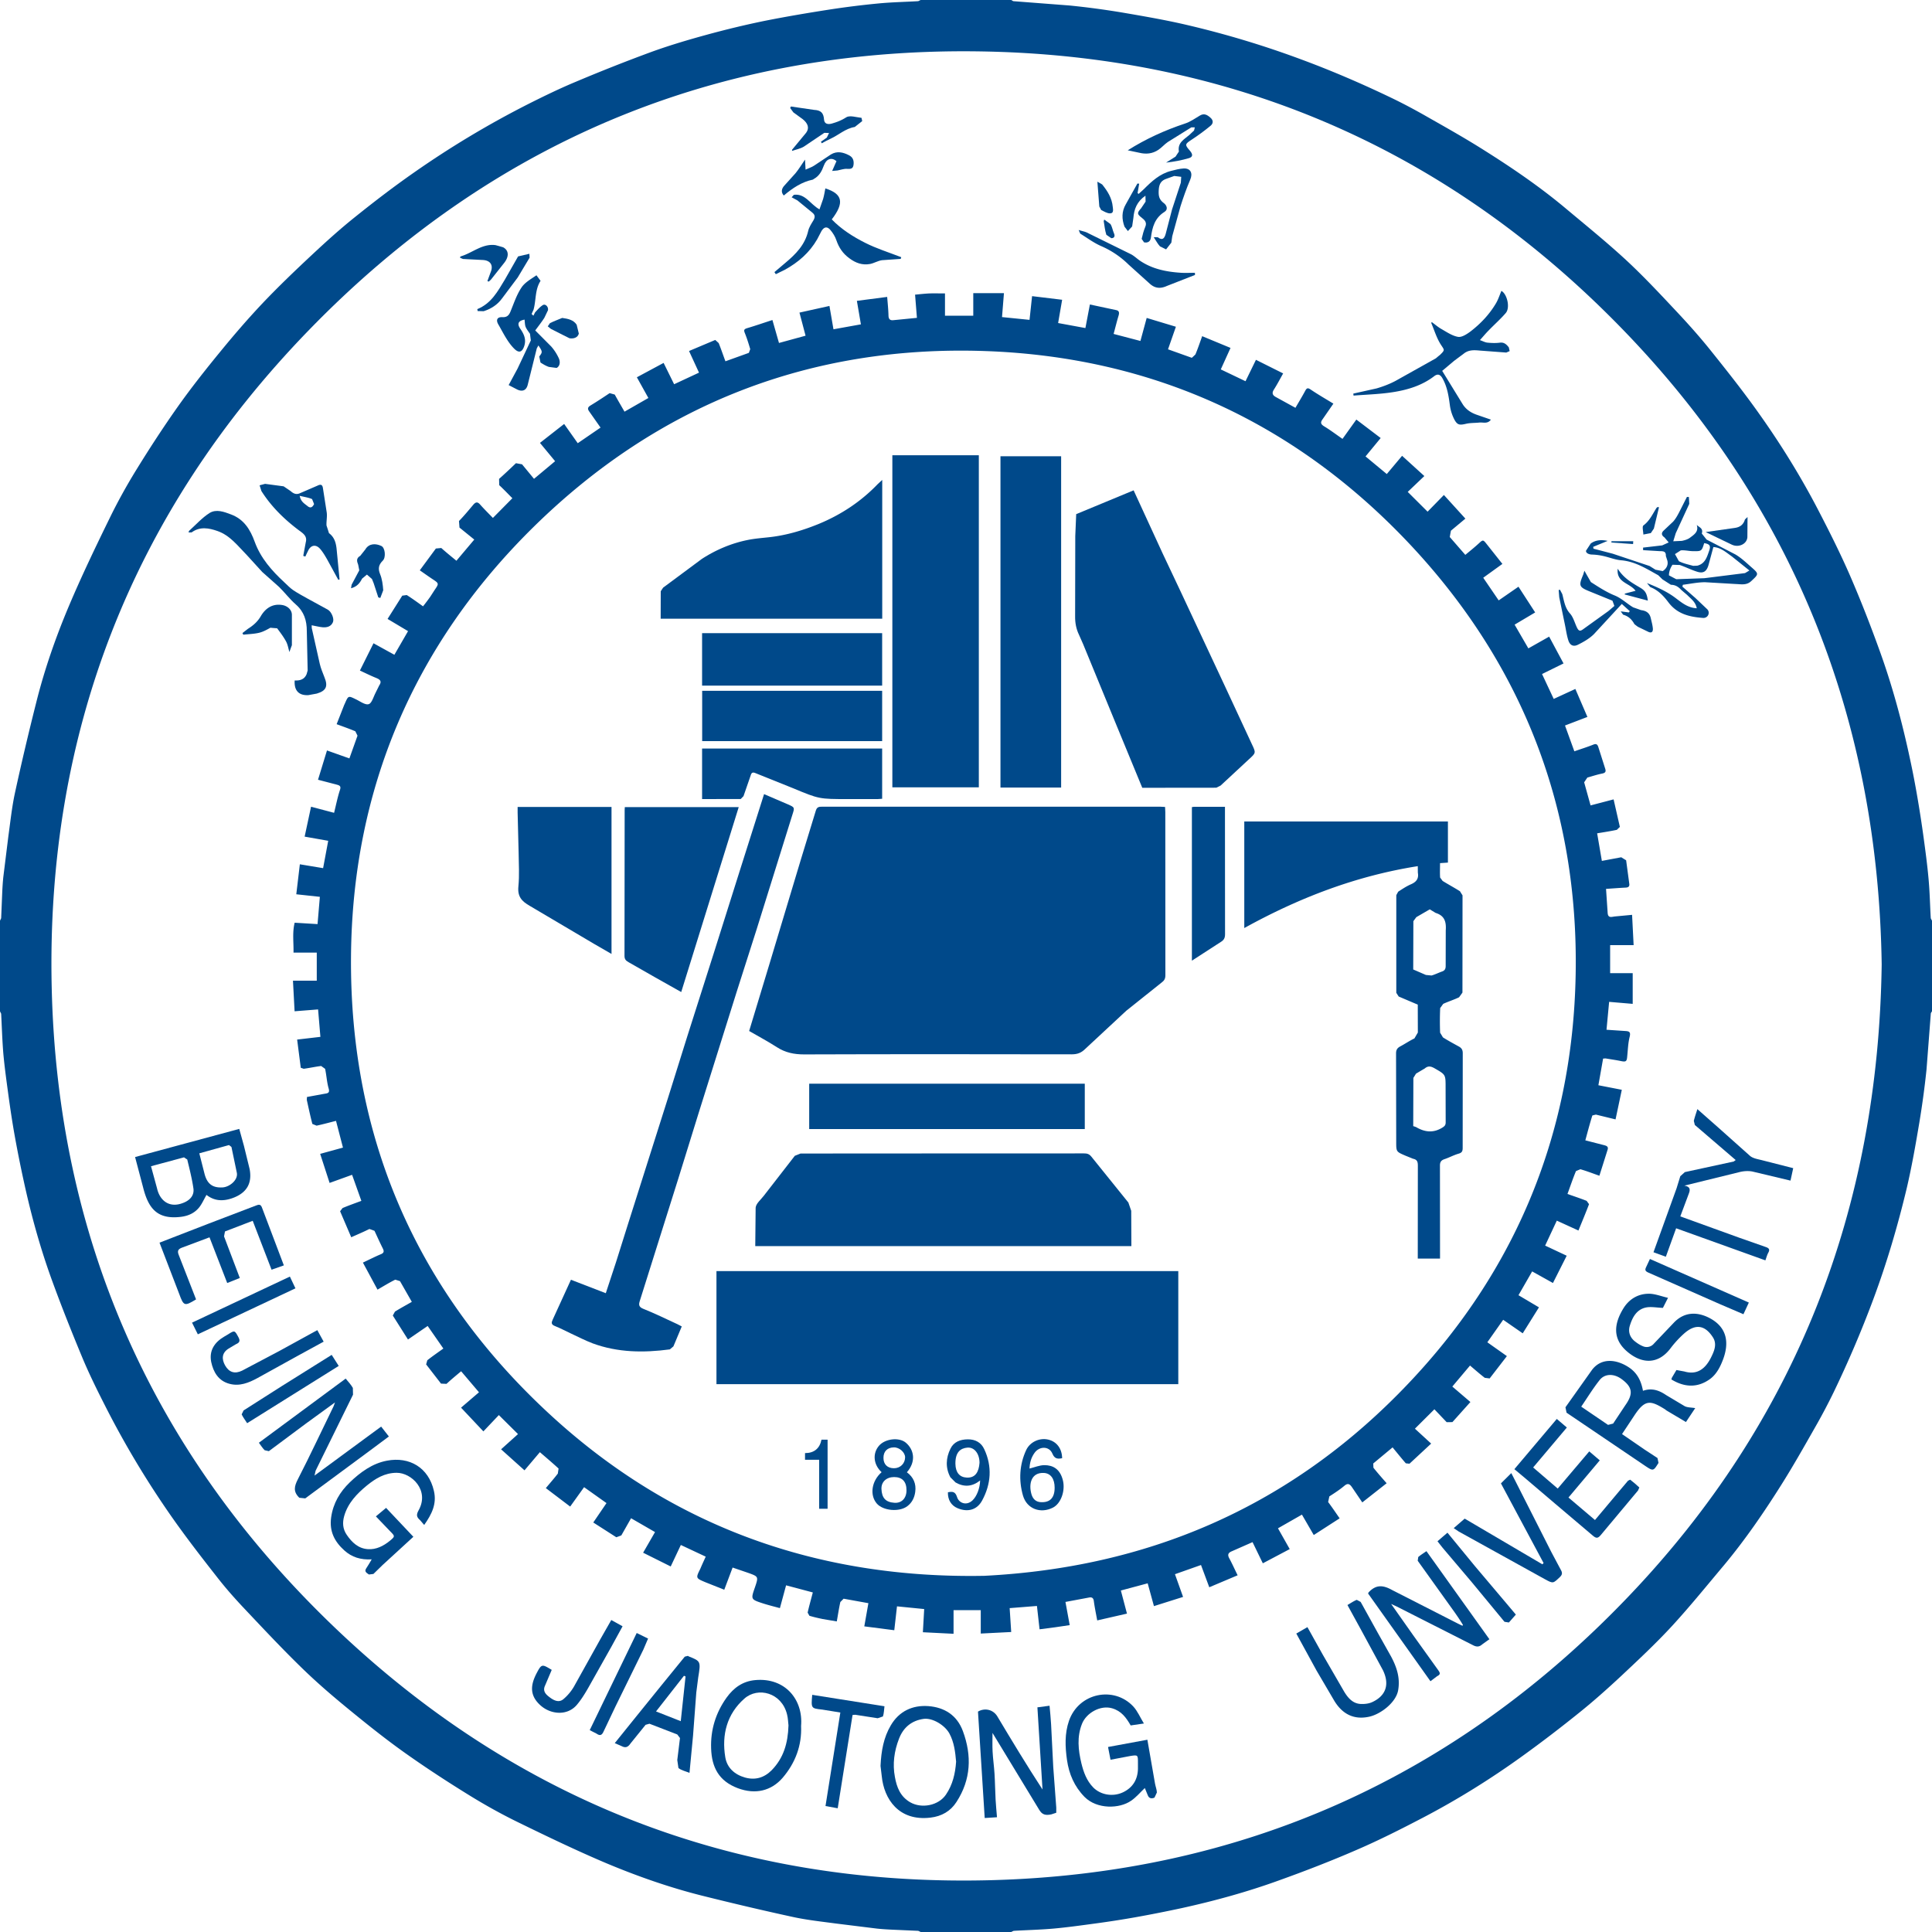 <svg xmlns="http://www.w3.org/2000/svg" xmlns:xlink="http://www.w3.org/1999/xlink" width="250" height="250"><style>.B{fill:#00498a}.C{fill-opacity:0}.D{stroke:#000}.E{stroke-opacity:0}</style><defs><path d="M145.93 19.45c2.34-1.48 4.81-2.6 7.4-3.46.69-.22 1.3-.66 1.94-1.04.54-.32.93-.1 1.34.26.44.37.39.77.03 1.07-.79.65-1.62 1.26-2.48 1.82-.81.53-.87.63-.23 1.35.45.51.45.85-.07 1.01-.95.28-1.94.47-2.97.58l1.22-.77.44-.66c-.2-1.15.68-1.57 1.34-2.14l.62-.58.1-.41h-.45l-3.05 1.9c-.44.3-.78.72-1.22 1.01-.76.51-1.6.59-2.49.37l-1.47-.31" id="i"/><path d="M210.29 42.95C188.31 20.13 161.2 7.84 129.53 6.72 94.48 5.49 64.3 17.6 39.89 42.8 17.06 66.36 5.95 94.92 6.69 127.74c.72 32.12 12.76 59.65 35.75 82.02 23.73 23.09 52.47 34.36 85.59 33.54 32.5-.8 60.22-13.21 82.65-36.67 21.74-22.73 32.37-50.19 32.81-81.83-.46-31.47-11.23-59.03-33.2-81.85zM250 119.14v11.72a2.07 2.07 0 0 0-.15.25l-.56 7.29a113.31 113.31 0 0 1-.93 6.87c-.48 2.86-.98 5.72-1.64 8.53-1.16 4.85-2.57 9.63-4.31 14.31a141.92 141.92 0 0 1-5.1 11.97 77.2 77.2 0 0 1-2.52 4.76c-1.4 2.46-2.8 4.94-4.31 7.33-2.25 3.57-4.64 7.05-7.34 10.3-2.23 2.65-4.41 5.35-6.75 7.9-2.1 2.28-4.37 4.4-6.63 6.52-1.75 1.63-3.54 3.23-5.41 4.73-2.38 1.92-4.81 3.78-7.29 5.57-4.11 2.97-8.41 5.65-12.9 8-2.85 1.49-5.72 2.94-8.67 4.21-3.27 1.42-6.61 2.71-9.98 3.92-4.11 1.49-8.33 2.65-12.6 3.59-2 .43-4.01.83-6.03 1.19a129.26 129.26 0 0 1-5.23.81c-1.78.24-3.56.49-5.34.65-1.71.15-3.43.19-5.14.29a4.6 4.6 0 0 0-.32.15h-11.71a8.65 8.65 0 0 0-.32-.15l-3.37-.15c-.66-.03-1.32-.07-1.97-.14l-5.33-.66c-1.86-.25-3.74-.45-5.57-.85-3.91-.85-7.81-1.77-11.69-2.74-4.27-1.07-8.43-2.53-12.48-4.23-3.82-1.62-7.56-3.42-11.29-5.24-2.18-1.06-4.3-2.24-6.36-3.51-2.79-1.72-5.54-3.51-8.21-5.4-2.42-1.71-4.76-3.57-7.06-5.45-2.16-1.76-4.29-3.57-6.29-5.51-2.62-2.54-5.12-5.21-7.62-7.86-1.22-1.29-2.4-2.63-3.49-4.03-1.97-2.51-3.93-5.04-5.76-7.64-3.32-4.73-6.28-9.67-8.88-14.83-1.02-2.01-2.01-4.03-2.87-6.11-1.37-3.3-2.69-6.62-3.91-9.98-1.49-4.12-2.65-8.33-3.58-12.61-.44-2-.84-4.01-1.2-6.02-.31-1.74-.57-3.49-.81-5.24-.24-1.78-.49-3.55-.65-5.34-.14-1.7-.19-3.42-.28-5.14-.02-.03-.14-.28-.15-.31v-11.72a8.65 8.65 0 0 1 .15-.32l.14-3.37c.03-.65.07-1.31.14-1.97l.66-5.33c.26-1.86.45-3.73.85-5.57.85-3.91 1.77-7.8 2.75-11.68 1.07-4.28 2.52-8.44 4.23-12.49 1.61-3.81 3.41-7.56 5.23-11.28 1.06-2.18 2.24-4.31 3.51-6.37 1.72-2.79 3.51-5.54 5.4-8.21 1.72-2.42 3.57-4.76 5.45-7.05 1.78-2.18 3.62-4.31 5.55-6.35 2.02-2.12 4.13-4.14 6.26-6.13 1.82-1.7 3.66-3.37 5.6-4.92 2.49-2 5.02-3.94 7.63-5.76 4.73-3.31 9.68-6.28 14.83-8.89 2.01-1.01 4.04-2 6.11-2.86a223.65 223.65 0 0 1 9.85-3.89c2.35-.85 4.76-1.56 7.17-2.22 2.46-.67 4.94-1.27 7.43-1.78 2.82-.56 5.66-1.04 8.5-1.48 2.09-.32 4.2-.58 6.3-.78 1.69-.16 3.39-.19 5.08-.29.03-.01.28-.14.32-.15h11.71a2.07 2.07 0 0 1 .25.15l7.29.56c2.3.23 4.6.54 6.88.92 2.85.49 5.71.98 8.53 1.65a121.95 121.95 0 0 1 14.31 4.31c4.08 1.5 8.06 3.21 11.97 5.09 1.62.78 3.2 1.63 4.75 2.52 2.47 1.4 4.95 2.8 7.34 4.32 3.57 2.25 7.05 4.63 10.29 7.33 2.66 2.23 5.36 4.41 7.91 6.76 2.27 2.1 4.39 4.37 6.51 6.63 1.59 1.69 3.15 3.44 4.6 5.26 2.13 2.66 4.24 5.33 6.21 8.12 2.78 3.92 5.31 8.01 7.53 12.27 1.47 2.83 2.91 5.69 4.18 8.61 1.41 3.25 2.7 6.57 3.9 9.91 1.62 4.51 2.86 9.14 3.86 13.83.35 1.61.66 3.24.94 4.87.3 1.74.57 3.49.81 5.24.24 1.77.48 3.55.64 5.33.16 1.71.19 3.43.29 5.14.01.03.06.13.16.32" id="A"/><path d="m217.43 157.4 7.63 2.76 3.45 1.21c.4.14.53.32.31.72-.16.29-.24.61-.38 1l-11.55-4.15-1.33 3.68-1.6-.58 2.99-8.28.48-1.56.59-.53 6.32-1.37a5.86 5.86 0 0 1 .26-.19l-3.24-2.78-2.05-1.76c-.01-.06-.12-.48-.13-.53.12-.5.29-.98.46-1.52l2.62 2.31 4.19 3.74c.41.35 1.07.43 1.63.58l3.96 1.01-.35 1.61-4.91-1.17c-.53-.11-1.13-.07-1.66.06l-7.17 1.76c.78.13.78.52.58 1.04l-1.1 2.94" id="C"/><path d="M26.46 151.87c.34 1.33 1.05 1.86 2.35 1.78.92-.06 2.04-.99 1.83-1.92l-.69-3.31c-.03-.03-.29-.23-.32-.25l-3.84 1.07.67 2.63zm-6.14 1.9c.34 1.53 1.54 2.61 3.37 1.89.87-.33 1.46-.95 1.34-1.86-.18-1.26-.5-2.51-.8-3.76a10.21 10.21 0 0 1-.42-.28l-4.27 1.15.78 2.86zm6.4.85c-.33.57-.56 1.11-.91 1.57-.6.77-1.43 1.15-2.41 1.27-3.06.37-4.2-1.1-4.88-3.8l-1.04-3.94 13.48-3.64.61 2.21.73 2.98c.36 1.89-.41 3.13-2.26 3.78-1.16.4-2.27.39-3.32-.43" id="D"/><path d="m185.1 217.55-8.07-11.35a.8.8 0 0 1 .08-.16c.94-1 1.83-.96 3.03-.29l8.53 4.35.56.27c.05-.05.07-.08.08-.09-.34-.58-.71-1.12-1.09-1.66l-4.77-6.66c.01-.04.06-.43.07-.48.3-.26.66-.48 1.06-.76l8.15 11.4c-.1.06-.84.6-.93.66-.38.34-.73.35-1.19.11l-9.9-5.02-.7-.32 2.84 4.03 3.24 4.52c.27.37.34.57-.13.8l-.86.65" id="E"/><path d="m33.5 186.69 11.23-8.3c.34.41.69.78.93 1.21l.02.87-4.84 9.84c-.01.06-.13.57-.14.63l8.62-6.34 1 1.28-2.39 1.78-8.43 6.23-.77-.08c-.81-.79-.66-1.47-.19-2.39 1.6-3.11 3.08-6.29 4.62-9.44.02-.05.17-.46.19-.51l-3.78 2.75-4.78 3.56c-.06-.01-.49-.11-.54-.12-.26-.25-.46-.57-.75-.97" id="F"/><path d="m129.01 235.15-1.59.1-.87-13.77c.9-.53 1.99-.25 2.51.63 1.89 3.16 3.79 6.31 5.84 9.45l-.66-10.63 1.57-.21c.07.83.16 1.6.2 2.39l.28 5.54.39 5.25v.67l-.64.21c-.8.17-1.2.01-1.56-.58l-6.05-9.96c0 .8-.03 1.6.01 2.4.05.96.19 1.91.25 2.88.07 1.12.08 2.25.14 3.36.04.75.12 1.49.18 2.27" id="G"/><path d="m208.08 184.38.66-.17 1.56-2.35c1.07-1.5.96-2.36-.47-3.41-.98-.72-2.16-.73-2.84.13-.85 1.07-1.57 2.25-2.38 3.44l3.47 2.36zm4.52-4.41c1.13-.4 2.08-.07 2.99.55l2.41 1.44c.38.19.87.16 1.36.25l-1.2 1.8-2.49-1.48a2.92 2.92 0 0 1-.21-.16c-1.88-1.17-2.58-1.32-3.96.77l-1.61 2.43 2.94 2.02 1.65 1.08.13.63c-.67 1.07-.67 1.09-1.76.36l-10.14-6.86c-.01-.07-.13-.63-.14-.7l3.45-4.86c1.26-1.62 3.24-1.32 4.79-.28 1.06.72 1.56 1.74 1.79 3.01" id="H"/><path d="m48.64 196.22 1.32-1.1 3.53 3.74-3.98 3.65-1.19 1.16-.58.07c-.22-.17-.65-.34-.36-.78.24-.35.45-.73.72-1.18-1.42.08-2.57-.27-3.55-1.16-1.27-1.15-1.95-2.47-1.7-4.27.26-1.84 1.14-3.31 2.42-4.54 1.37-1.31 2.92-2.45 4.81-2.8 2.89-.55 5.38.88 6.07 3.92.39 1.68-.28 3.01-1.26 4.4-.05-.07-.48-.56-.53-.62-.42-.37-.54-.65-.2-1.26 1.47-2.6-.91-4.89-2.85-4.87-1.54.01-2.72.74-3.83 1.64-1.29 1.06-2.46 2.27-2.94 3.95-.24.85-.2 1.67.33 2.44.67.98 1.5 1.77 2.73 1.85 1.07.08 2.03-.41 2.86-1.09.68-.57.66-.58.04-1.21l-1.86-1.94" id="I"/><path d="m143.7 227.71-.32-1.65 5.09-.94.99 5.68c.07.39.23.77.24 1.15l-.31.66c-.31.14-.7.16-.87-.31-.03-.1-.34-.83-.38-.93-.6.57-1.12 1.2-1.77 1.64-1.49 1.05-4.41 1.14-6.03-.49-1.32-1.35-2.01-2.96-2.27-4.77-.24-1.7-.32-3.41.26-5.09 1.27-3.62 5.81-4.52 8.31-1.85.56.6.89 1.41 1.38 2.21l-1.71.25c-.59-1.02-1.2-1.87-2.41-2.22-1.51-.44-3.33.6-3.89 2.01-.67 1.68-.49 3.39-.08 5.1.28 1.15.68 2.26 1.53 3.13.95.97 2.53 1.25 3.84.64 1.25-.59 1.91-1.62 1.95-3.02v-.8c0-1.02 0-1.04-.97-.89l-2.58.49" id="J"/><path d="M101.84 221.83c-.69-2.8-3.76-3.6-5.53-2.02-2.24 1.98-2.94 4.65-2.46 7.56.22 1.38 1.21 2.26 2.55 2.64 1.32.37 2.48.04 3.46-.95 1.52-1.56 2.1-3.47 2.17-5.79-.05-.36-.05-.92-.19-1.44zm1.82 1.51c.11 2.51-.74 4.78-2.38 6.7-1.46 1.69-3.52 2.21-5.81 1.35-2.47-.93-3.37-2.72-3.45-5.13-.09-2.42.6-4.63 2-6.59.91-1.26 2.08-2.13 3.74-2.27 3.82-.33 6.19 2.51 5.9 5.94" id="K"/><path d="M122.85 224.31c-.6-1.09-2.19-2.04-3.32-1.89-1.57.22-2.64 1.11-3.2 2.57-.62 1.6-.85 3.26-.53 4.95.24 1.33.69 2.53 1.99 3.28 1.48.84 3.65.42 4.61-.99.88-1.29 1.21-2.73 1.32-4.27-.11-1.25-.25-2.5-.87-3.65zm-8.91 4.2c.09-1.96.41-3.7 1.33-5.25 1.07-1.83 2.81-2.64 4.86-2.49 2.09.16 3.71 1.18 4.47 3.24 1.17 3.17 1.05 6.26-.83 9.16-.77 1.2-1.92 1.86-3.37 2.03-4.12.49-6.01-2.43-6.3-5.35l-.16-1.34" id="L"/><path d="m206.39 196.69 3.3-3.93.98-1.16c.03-.01.24-.12.27-.13.42.32.81.65 1.19 1.01-.02.04-.15.35-.17.39l-4.85 5.8c-.35.41-.58.4-1 .04l-4.91-4.16-3.76-3.2-1.48-1.24 5.49-6.5 1.3 1.11-4.36 5.17 3.18 2.73 4.08-4.81 1.36 1.16-4.05 4.81 3.43 2.91" id="M"/><path d="m36.73 163.74-1.59.56-2.44-6.33-3.59 1.38-.12.64 2.04 5.38-1.63.65-2.29-5.91-3.55 1.33c-.48.18-.65.4-.44.93l2.25 5.77c-1.51.92-1.6.87-2.19-.73l-2.54-6.61 6.4-2.48 6.1-2.33c.35-.14.59-.17.75.25l2.84 7.5" id="N"/><path d="m24.4 68.9.06-.2c.88-.79 1.68-1.7 2.66-2.32.86-.53 1.86-.16 2.78.19 1.68.63 2.49 1.97 3.06 3.54.77 2.12 2.22 3.75 3.84 5.25.37.34.72.72 1.13 1 .61.41 1.27.76 1.91 1.12l2.58 1.41c.48.28.85 1.18.66 1.62-.24.57-.77.7-1.32.66-.45-.04-.89-.16-1.43-.26l.01.36 1.04 4.64c.14.59.38 1.15.6 1.72.49 1.18.23 1.76-.99 2.12l-1.09.2c-1.23.07-1.86-.59-1.77-1.9.65.04 1.25-.11 1.54-.8.01-.05.13-.44.14-.49l-.11-5.1c0-1.36-.35-2.51-1.43-3.45-.79-.69-1.42-1.54-2.17-2.27l-2.17-1.93-1.97-2.16c-1.17-1.19-2.2-2.58-3.83-3.14-1.09-.38-2.25-.61-3.33.18l-.4.01" id="O"/><path d="m215.84 167.94-.66 1.3c-.83-.03-1.57-.19-2.24-.04-1.21.28-1.73 1.32-2.06 2.41-.2.72.02 1.4.6 1.9.34.28.71.53 1.11.69a1.21 1.21 0 0 0 1.43-.34l2.56-2.69c1.43-1.51 3.17-1.42 4.74-.56 2.21 1.22 2.43 3.21 1.64 5.31-.37.98-.85 1.91-1.69 2.53-1.61 1.16-3.3 1.08-4.99.05 0-.02.02-.1.07-.24l.58-.98 1.03.19c1.72.51 2.75-.45 3.42-1.76.41-.82.85-1.76.27-2.66-.97-1.51-2.19-1.86-3.74-.48a13.44 13.44 0 0 0-1.7 1.84c-1.63 2.21-3.79 2.09-5.67.47-1.96-1.68-1.64-3.66-.49-5.55.73-1.2 1.87-1.9 3.25-1.92.81-.02 1.63.32 2.54.53" id="P"/><path d="m186.62 47.99 2.61 4.25c.45.75 1.13 1.19 1.95 1.46l1.74.6c-.43.6-1.02.32-1.51.38-.57.06-1.16.03-1.71.16-.82.19-1.12.18-1.52-.58a5.63 5.63 0 0 1-.57-1.84c-.16-1.22-.35-2.41-.97-3.49-.25-.44-.58-.62-1.06-.25-1.55 1.19-3.37 1.75-5.24 2.05-1.72.28-3.46.32-5.19.46a2.3 2.3 0 0 1-.03-.26l3.01-.67c.85-.25 1.7-.57 2.48-.99l5.2-2.91a22.34 22.34 0 0 1 .55-.46c.66-.65.54-.59.05-1.36-.52-.83-.81-1.81-1.2-2.73 0-.01.04-.13.05-.14.43.31.81.65 1.25.9.7.4 1.41.89 2.16 1.02.49.08 1.14-.35 1.6-.69 1.33-1.02 2.48-2.24 3.33-3.69.28-.49.46-1.05.68-1.57.73.39 1.17 2.17.56 2.87-.69.8-1.49 1.5-2.22 2.26-.35.35-.67.74-1.12 1.24.42.15.7.31 1 .33.52.05 1.07.07 1.59 0 .56-.07.87.25 1.15.61.01.03.04.19.11.48l-.44.19-3.47-.26c-.74-.07-1.42-.09-2.03.4l-1.26.94-1.53 1.29" id="Q"/><path d="M219.05 71.32c-.52-.01-1.04-.15-1.56-.1l-.75.48.51.92c.57.29 1.22.43 1.85.6l.52-.02c1.01-.24 1.26-1.11 1.54-1.92.24-.66.08-.88-.64-1-.32 1.04-.33 1.06-1.47 1.04zm2.02 1.83c-.25.82-.68 1.08-1.46.83-.77-.24-1.49-.61-2.25-.87-.09 0-.85-.03-.94-.03-.27.39-.46.9-.46 1.37l.95.5 3.63-.13 5.26-.66a17.1 17.1 0 0 0 .57-.34L224.1 72c-.73-.51-1.42-1.16-2.39-1.21l-.64 2.36zm-8.46-2.29 2.49-.29c.05-.03.33-.15.83-.38l-.55-.65c-.38-.26-.43-.54-.14-.85l1.28-1.21c.3-.34.53-.75.74-1.15l1.03-2.03c.02.01.1.01.25.01l.05.89-1.75 3.8-.32 1.04 1.11-.05c.38-.08.79-.2 1.08-.43.5-.38 1.13-.76.85-1.63.36.33.86.45.65 1.11l.62.78 3.72 1.92c.75.44 1.39 1.05 2.05 1.63 1.02.89 1.01.9-.01 1.84-.6.56-1.33.38-2.01.36l-3.94-.23c-.96 0-1.92.21-2.88.33 0 .02-.05.22-.06.24l1.68 1.47 1.55 1.47c.41.45.06 1.15-.55 1.11-1.73-.13-3.33-.48-4.49-2.02-.6-.8-1.32-1.58-2.33-1.96-.05-.05-.4-.47-.44-.53 1.12.45 2.2.92 3.2 1.58.99.65 1.84 1.61 3.24 1.68-.16-.85-.78-1.24-1.25-1.73a42.6 42.6 0 0 1-.75-.64c-.37-.39-.74-.66-1.35-.67-.07-.05-.44-.28-1.09-.7l-.54-.53c-1.52-.84-2.99-1.79-4.81-1.94-.79-.07-1.55-.39-2.34-.56a7.56 7.56 0 0 0-1.42-.18c-.4-.01-.81-.18-.78-.5l.61-.93c.6-.44 1.32-.52 2.19-.34l-1.87.77c0 .03.03.21.04.24l2.49.65 4.76 1.59.77.48.93.18c.44-.28.75-.74.61-1.34l-.2-.62c.03-.59-.31-.62-.76-.62l-2.18-.13-.01-.33" id="R"/><path d="m167.74 211.38 1.44-.83 1.99 3.57 2.79 4.82c.47.76 1.08 1.49 2.08 1.55.51.03 1.09-.03 1.55-.25 1.63-.76 2.3-2.15 1.37-4.1l-2.84-5.24-1.76-3.21c.41-.24.79-.5 1.2-.67a12.56 12.56 0 0 1 .51.27l2.22 4.01 1.73 3.08c.72 1.36 1.18 2.74.9 4.34s-2.28 3.1-3.74 3.42c-2 .44-3.47-.35-4.5-2.02l-2.32-3.95-2.62-4.79" id="S"/><path d="m88.5 216.85-3.61 4.61 3.2 1.26.62-5.79c-.04-.02-.18-.08-.21-.08zm-8.95 8.71 2.9-3.6 3.18-3.93 2.98-3.66c.03-.01.16-.04.4-.1l.12.07c1.55.62 1.56.64 1.22 2.72l-.25 1.95-.42 5.58-.46 4.82c-.5-.21-1.05-.32-1.43-.63-.01-.11-.13-.92-.15-1.03l.35-2.85c-.03-.05-.31-.41-.35-.46l-3.6-1.39c-.05.02-.45.13-.5.14l-1.94 2.4c-.35.52-.67.62-1.18.35-.06-.02-.35-.15-.87-.38" id="T"/><path d="m69.02 40.85.22-.43c.32-.34.62-.7 1-.94.34-.21.77.24.66.69-.05.09-.42.88-.47.97-.35.54-.75 1.05-1.17 1.62l2.07 2.08a6.27 6.27 0 0 1 .98 1.52c.2.44.17 1-.28 1.25l-1-.13c-.39-.13-.75-.35-1.09-.57l-.16-.78c.44-.57.43-.63-.11-1.43l-.21.38-1.18 4.74c-.19.71-.7.9-1.36.58l-1.1-.57 1.15-2.13 1.72-3.65-.11-.86c-.69-.96-.61-.9-.7-1.83-.8.14-1 .52-.56 1.17.47.68.8 1.37.52 2.24-.26.79-.67.96-1.27.38-.37-.36-.69-.79-.97-1.23-.4-.62-.74-1.29-1.11-1.93-.35-.59-.15-.99.53-.95.56.03.83-.22 1.03-.71.44-1.06.8-2.18 1.43-3.12.44-.67 1.25-1.11 1.94-1.59.05.08.48.65.53.72-.75 1.16-.56 2.53-.92 3.77-.02.03-.1.21-.24.52l.23.22" id="U"/><path d="m188.11 197.74 1.42-1.23 10.05 5.91.16-.16-5.52-10.31 1.34-1.33.54 1.05 4.63 9.14 1.23 2.31c.22.38.23.63-.12.96-.87.82-.85.86-1.91.28l-11.17-6.18-.65-.44" id="V"/><path d="M39.81 65.5c.45.37.69 0 .83-.27-.02-.06-.23-.59-.26-.65-.46-.2-.98-.27-1.6-.42.15.78.63 1.01 1.03 1.34zm-.57 6.43.33-1.78c.17-.64-.18-1-.61-1.32-2.01-1.47-3.8-3.18-5.14-5.3-.01-.05-.09-.3-.23-.73l.71-.19 2.4.32.9.61c.37.33.74.51 1.24.27l2.27-.98c.36-.17.59-.15.67.29l.5 3.21c.07.55-.06 1.12-.03 1.67.04.1.29.89.32.99.69.51.89 1.22.98 1.98l.39 4.01c-.02.01-.15.04-.17.04l-1.42-2.6c-.28-.49-.57-.99-.94-1.41-.57-.63-1.23-.47-1.57.32a15.11 15.11 0 0 0-.33.69l-.27-.09" id="W"/><path d="m116.55 33.5-2.42.17c-.53.07-1.02.39-1.55.49-1 .18-1.85-.12-2.69-.75-.83-.61-1.33-1.36-1.66-2.31-.16-.49-.45-.95-.78-1.34-.41-.49-.81-.42-1.14.12l-.57 1.09c-1 1.73-2.44 2.98-4.17 3.93l-1.18.58-.18-.27 1.42-1.2c1.34-1.12 2.54-2.33 2.95-4.13.11-.47.4-.92.66-1.34.24-.41.27-.71-.13-1.03l-1.93-1.58c-.05-.02-.3-.16-.74-.4l.28-.32c1.49-.2 2.11 1.22 3.32 1.88l.47-1.34c.13-.45.2-.91.29-1.37 2.25.71 2.48 1.87.83 4.01 1.24 1.28 2.74 2.23 4.3 3.02 1.5.76 3.12 1.26 4.69 1.87 0 .02-.03.09-.07.22" id="X"/><path d="m147.41 23.77-.21 1.22c.01.01.06.04.14.1l.65-.59c1.03-1.03 2.09-2.02 3.56-2.39.52-.13 1.06-.28 1.6-.31.91-.05 1.23.61.86 1.46-.48 1.12-.88 2.26-1.25 3.42l-1.07 3.88-.12.84-.68.87-.79-.39c-.3-.32-.51-.74-.81-1.19l.53.01c.65.51.88.05 1.02-.44l.82-3.15 1.14-3.47c0-.05.02-.3.05-.76l-.9-.11-.98.35c-.71.23-.98.65-1.03 1.46-.05.76.04 1.25.68 1.72.35.26.57.81.06 1.12-1.25.78-1.58 1.99-1.75 3.32-.07.54-.43.71-.89.62l-.31-.45c.12-.53.26-1.06.47-1.56.24-.55-.07-.87-.43-1.15-.65-.51-.66-.63-.11-1.25.04-.05.23-.34.58-.86l-.02-.77c-1.12.78-1.47 1.76-1.56 2.88l-.16 1.1-.55.6-.44-.57c-.36-.98-.38-1.96.17-2.9l1.5-2.68c.02 0 .09.01.23.02" id="Y"/><path d="m110.32 221.92-1.92 12.07-1.58-.29 1.92-12.1-2.34-.38c-1.45-.16-1.45-.14-1.3-1.91l9.35 1.48c-.06.45-.06.91-.2 1.32-.07.03-.61.21-.68.23l-2.9-.45c-.03 0-.14.01-.35.03" id="Z"/><path d="m41.06 172.12.82 1.49-3.35 1.83-5.21 2.88c-1.14.62-2.33 1.1-3.64.74-1.42-.38-2.07-1.51-2.35-2.82-.29-1.47.42-2.54 1.68-3.28l.51-.3c.84-.54.85-.52 1.33.37.24.45.18.7-.3.9-.09.06-.86.51-.96.57-.92.57-.91 1.39-.46 2.19.5.88 1.24 1.14 2.2.67l4.81-2.54 4.92-2.7" id="a"/><path d="m71.39 216.09-.88 2.07c-.3.68.13 1.1.58 1.44.53.41 1.19.77 1.79.29a6.33 6.33 0 0 0 1.38-1.63l3.38-6.07 1.46-2.56 1.46.81-1.44 2.63-3.02 5.37c-.44.76-.9 1.51-1.46 2.17-1.22 1.43-3.33 1.26-4.66.1-1.52-1.33-1.31-2.72-.54-4.2.64-1.22.7-1.18 1.92-.45l.03.03" id="b"/><path d="m209.72 79.11 1.06.14c.01-.02.1-.15.11-.17l-1.03-.93-3.6 3.9c-.57.57-1.32 1-2.06 1.37-.63.32-1.08.07-1.28-.63-.19-.62-.28-1.27-.41-1.91l-.74-3.57c-.01-.07-.03-.38-.08-.96l.17-.04.3.57c.23.87.33 1.77 1 2.51.42.47.6 1.18.88 1.78.26.54.44.55.93.17l3.13-2.25c.06-.04.32-.27.8-.68l-.25-.68-2.85-1.16c-1.49-.6-1.55-.75-.93-2.22l.15-.5.35.62.49.85c.98.63 1.96 1.27 3.02 1.71.94.37 1.62 1.07 2.45 1.56l1.02.36c.67.08 1.11.37 1.26 1.04.1.44.23.89.27 1.34.03.5-.23.62-.65.4l-1.28-.62a7.95 7.95 0 0 1-.46-.35c-.33-.61-.78-1.03-1.46-1.22l-.31-.43" id="c"/><path d="m186.01 199.44 1.29-1.11 3.59 4.37 3.78 4.47 1.4 1.66c0 .01.03.04.08.1l-.9 1.02-.57-.09-4.22-5.11-3.78-4.46c-.04-.06-.27-.34-.67-.85" id="d"/><path d="m42.92 175.32.91 1.43-11.85 7.41c-.26-.41-.53-.76-.71-1.14.03-.05.23-.46.25-.51l4.96-3.16 6.44-4.03" id="e"/><path d="m76.31 223.88 6.08-12.57 1.47.72-.61 1.43-3.61 7.36-1.52 3.2c-.22.5-.45.65-.93.31l-.88-.45" id="f"/><path d="m226.3 168.55-.7 1.51-3.01-1.29-9.23-4.07c-.45-.19-.55-.34-.35-.74l.49-1.05 12.8 5.64" id="g"/><path d="m25.6 172.66-.75-1.51 12.66-5.96.72 1.52-12.63 5.95" id="h"/><path d="M180.89 180.42c14.87-14.99 22.63-33.26 23-54.36.38-21.2-6.73-39.83-21.2-55.36-14.85-15.92-33.37-24.49-55.13-25.27-22.68-.81-42.4 6.89-58.56 22.8-15.42 15.19-23.42 33.89-23.58 55.58-.17 23.49 8.54 43.41 25.84 59.31 15.84 14.56 34.77 21.19 56.12 20.79 20.91-1.06 38.86-8.7 53.51-23.49zM57.37 174.5l-2.03-2.92-2.55 1.75-1.96-3.1c.03-.05.25-.46.28-.51.69-.43 1.43-.83 2.18-1.26l-1.53-2.68c-.06-.02-.56-.18-.62-.19-.76.38-1.48.82-2.29 1.29l-1.89-3.5c.79-.37 1.53-.75 2.29-1.07.46-.18.47-.4.27-.79-.37-.74-.71-1.5-1.06-2.25a12.83 12.83 0 0 0-.66-.24c-.74.37-1.5.69-2.35 1.07l-1.44-3.36c.03-.05.29-.38.32-.42.78-.33 1.58-.61 2.43-.93l-1.2-3.37-2.91 1.05-1.22-3.76 2.95-.81-.9-3.46c-.84.21-1.67.44-2.51.62-.06-.02-.49-.2-.55-.22-.27-1.03-.49-2.07-.72-3.11 0-.04.02-.34.02-.38l2.24-.41c.44-.07.75-.09.56-.72-.23-.81-.27-1.68-.45-2.51-.05-.04-.46-.33-.51-.37-.76.09-1.5.26-2.26.36-.04-.01-.34-.12-.38-.13l-.47-3.65 3.01-.35-.3-3.55-3.04.24-.21-3.96h3.08v-3.63h-3.01c.03-1.32-.17-2.59.15-3.87l2.96.18.3-3.53-3.05-.33.46-3.88 3.01.5.66-3.54-3.05-.54.83-3.87 2.98.79c.25-.99.44-1.99.76-2.96.16-.48-.03-.58-.39-.68l-2.45-.64 1.16-3.79 2.9 1.03 1.05-2.94-.28-.57c-.75-.32-1.53-.59-2.42-.92l.97-2.47c.01-.03.1-.21.11-.24.44-1 .44-.98 1.41-.51.55.26 1.2.76 1.65.63.41-.11.62-.95.9-1.47.04-.1.42-.84.46-.94.36-.52.16-.76-.35-.97-.7-.28-1.38-.62-2.14-.97l1.76-3.53 2.7 1.49 1.77-3.06-2.65-1.58 1.9-3.01c.06-.01.52-.07.58-.08.7.44 1.37.93 2.11 1.46a29.88 29.88 0 0 0 .92-1.22l.57-.88c.59-.86.59-.86-.29-1.44-.54-.36-1.07-.74-1.62-1.12l2.08-2.82c.07-.01.63-.06.7-.07.62.56 1.27 1.08 1.96 1.65l2.31-2.74-1.91-1.55c-.01-.08-.06-.77-.07-.85.65-.66 1.23-1.37 1.83-2.08.29-.34.53-.48.9-.06.54.61 1.12 1.18 1.66 1.74l2.52-2.55c-.52-.52-1.09-1.12-1.7-1.69 0-.08-.02-.73-.02-.81.74-.66 1.46-1.34 2.18-2.03.08.01.71.13.79.14l1.55 1.88 2.73-2.28-1.96-2.37L73 54.86l1.76 2.49 2.95-2.02-1.46-2.08c-.24-.33-.22-.55.16-.78.84-.51 1.66-1.05 2.48-1.6.06.02.6.17.66.19.4.73.82 1.44 1.26 2.21l3.09-1.77-1.49-2.68 3.46-1.86 1.36 2.76 3.22-1.5-1.29-2.8 3.39-1.43c.05.04.41.37.45.41.31.77.57 1.55.87 2.35l3.03-1.09c.02-.05.16-.43.18-.48-.21-.71-.43-1.42-.71-2.11-.14-.36-.08-.48.29-.6 1.08-.32 2.15-.69 3.29-1.06l.85 2.97 3.44-.94-.79-2.99 3.88-.86.52 3.02 3.55-.64-.52-3.04 3.92-.51c.07.88.15 1.64.17 2.4.01.47.19.66.64.61l3.04-.3-.24-3c.61-.06 1.23-.13 1.86-.16.64-.02 1.28 0 2.01 0v2.88h3.66v-2.92h3.97l-.25 3.1 3.56.36.33-3.07 3.89.47-.52 3.01 3.53.65.58-3.05 3.42.73c.4.09.39.38.29.72-.23.77-.42 1.55-.64 2.36l3.47.91.81-2.98 3.78 1.14-1.02 2.92 3.08 1.1a9.78 9.78 0 0 0 .47-.44c.31-.75.58-1.54.87-2.36l3.67 1.52-1.26 2.78 3.2 1.53 1.35-2.77 3.52 1.76c-.41.73-.77 1.42-1.19 2.08-.3.46-.19.74.25.98l2.53 1.39c.44-.76.87-1.46 1.26-2.19.19-.35.32-.44.7-.18.93.63 1.92 1.2 2.95 1.83l-1.39 2.01c-.31.42-.26.65.2.93.81.49 1.57 1.07 2.37 1.62l1.79-2.5 3.15 2.39-1.96 2.38 2.75 2.28 1.98-2.36 2.88 2.62-2.15 2.05 2.57 2.56 2.11-2.16 2.78 3.06-1.87 1.56a28.82 28.82 0 0 0-.15.82l2.01 2.31c.58-.48 1.15-.94 1.69-1.43.61-.56.6-.57 1.12.09l1.99 2.51-2.48 1.79 2 2.93 2.56-1.77 2.16 3.33-2.66 1.58 1.78 3.07 2.69-1.52 1.86 3.47-2.78 1.37 1.51 3.22 2.8-1.29 1.56 3.62-2.9 1.11 1.21 3.34c.82-.29 1.64-.54 2.44-.86.41-.17.56-.02.67.33l.89 2.8c.1.33.04.51-.36.6-.66.13-1.3.34-1.96.53l-.41.61.83 2.99 2.98-.78.81 3.56-.39.38c-.8.17-1.62.3-2.55.45l.61 3.57 2.51-.47c.06.04.56.35.63.39l.41 3.05c.05.39-.18.48-.53.49-.83.04-1.66.11-2.48.16l.21 3.12c.05.71.54.49.93.45l2.23-.21.2 3.92h-3.04v3.63h2.92v3.97l-3.05-.26-.34 3.61 2.4.16c.49.03.76.08.6.74-.21.82-.23 1.69-.32 2.54-.05.68-.17.75-.87.6-.64-.13-1.29-.22-1.93-.33-.03 0-.29.02-.32.02l-.61 3.45 3.03.59-.81 3.83-2.54-.62c-.05.01-.42.1-.46.11-.33 1.05-.61 2.12-.91 3.22l2.45.63c.3.08.55.18.44.56l-1.07 3.39c-.86-.3-1.65-.61-2.46-.84a23.89 23.89 0 0 0-.57.24c-.4.96-.73 1.95-1.1 2.96.85.3 1.67.57 2.48.89l.31.43c-.43 1.14-.9 2.25-1.37 3.41l-2.8-1.28-1.51 3.23 2.79 1.31-1.78 3.53-2.69-1.5-1.77 3.08 2.65 1.57-2.1 3.36-2.53-1.75-2.05 2.91 2.53 1.79-2.23 2.89c-.06-.01-.56-.07-.63-.08-.64-.49-1.25-1.03-1.91-1.59l-2.29 2.72 2.34 2-2.33 2.6-.74.01-1.59-1.67-2.52 2.51 2.1 1.93-2.8 2.6c-.04 0-.43-.04-.48-.05-.57-.66-1.12-1.34-1.71-2.06l-2.5 2.08c0 .06.02.49.02.55.53.67 1.1 1.31 1.71 2.01l-3.15 2.48-1.35-1.99c-.28-.4-.53-.54-.98-.15-.6.5-1.27.94-1.93 1.36-.02.07-.14.65-.16.73.5.66.96 1.35 1.49 2.11l-3.35 2.16-1.53-2.64-3.1 1.77 1.52 2.69-3.48 1.84-1.33-2.74-2.7 1.19c-.42.18-.57.41-.33.87.38.7.71 1.44 1.1 2.23l-3.67 1.55-1.07-2.88-3.37 1.19 1.05 2.94-3.77 1.19-.81-2.95-3.47.93.79 2.99-3.85.88c-.16-.88-.33-1.69-.44-2.51-.05-.39-.25-.51-.57-.46l-3.1.58.55 3-1.9.28-2 .26-.34-3.02-3.53.28.2 3.09-3.94.2v-3.03h-3.52v3.06l-3.97-.2.17-3-3.52-.35-.35 3.09-3.88-.5.53-3-3.21-.58c-.04.05-.38.39-.42.43-.18.8-.3 1.62-.46 2.51l-1.83-.31c-.57-.12-1.15-.25-1.71-.42-.02-.04-.21-.37-.23-.41.19-.85.43-1.69.67-2.61l-3.46-.92-.8 2.95c-.74-.2-1.47-.38-2.19-.61-1.59-.52-1.58-.53-1.04-2.08.47-1.39.47-1.39-.9-1.88l-1.99-.68-1.08 2.87-2.44-.97c-1.26-.53-1.26-.53-.66-1.74a31.75 31.75 0 0 1 .34-.78l.36-.79-3.22-1.51-1.31 2.78-3.57-1.78 1.54-2.67-3.1-1.79-1.26 2.22a17.06 17.06 0 0 1-.65.24l-2.98-1.91 1.71-2.51-2.9-2.06-1.8 2.51-3.15-2.39c.57-.68 1.09-1.27 1.56-1.89 0-.07.08-.58.09-.64-.79-.73-1.61-1.42-2.42-2.12l-1.99 2.35-3.03-2.72 2.19-1.97-2.48-2.46-2 2.11-2.89-3.07 2.32-1.99-2.31-2.72c-.63.53-1.28 1.06-1.89 1.63-.07 0-.64-.03-.71-.03l-1.93-2.49c.02-.05.14-.48.15-.53.67-.53 1.37-1.01 2.08-1.52" id="B"/><path d="M154.63 35.58 151 37c-.85.39-1.55.31-2.21-.28l-2.75-2.48a11.638 11.638 0 0 0-3.56-2.4c-.96-.42-1.81-1.06-2.7-1.61l-.2-.47c.46.15.79.2 1.08.34l5.69 2.8c.4.21.74.54 1.11.8 1.58 1.09 3.38 1.46 5.24 1.59.64.05 1.28.01 1.92.01 0 .02.01.11.01.28" id="j"/><path d="m102.5 19.37 1.82-2.2c.45-.62.21-1.22-.45-1.75l-1.21-.88-.41-.56.09-.2 3 .44c.87.04 1.23.38 1.29 1.25.04.55.47.67 1.01.52.67-.19 1.26-.42 1.87-.81.45-.29 1.3 0 1.97.07.01.03.04.17.09.42l-.96.76c-1.22.2-2.09 1.05-3.15 1.53-.38.17-.75.38-1.12.58 0-.01-.04-.08-.11-.2l.76-.53.29-.6-.61-.02-2.66 1.79c-.45.27-1.01.37-1.52.55 0-.01 0-.06.01-.16" id="k"/><path d="m31.37 81.92.71-.55c.68-.43 1.25-.91 1.68-1.66.58-.97 1.47-1.63 2.76-1.42.67.11 1.24.6 1.25 1.26v3.94a31.1 31.1 0 0 0-.32.88c-.14-.46-.21-.95-.43-1.36-.33-.61-.75-1.16-1.16-1.71a23.58 23.58 0 0 1-.87-.07c-.47.26-.95.53-1.46.65-.67.16-1.37.17-2.05.25-.01-.02-.04-.09-.11-.21" id="l"/><path d="m104.17 20.65.07 1.3c.42-.2.8-.31 1.11-.52l2.18-1.45c.77-.46 1.55-.29 2.31.1.48.24.65.61.62 1.12-.04.58-.26.69-.85.65-.4-.03-.83.13-1.24.21-.07.01-.62.05-.69.06l.56-1.27c-.65-.54-1.32-.3-1.64.58-.25.69-.57 1.32-1.25 1.7-.02.01-.15.1-.16.11-1.45.3-2.63 1.1-3.77 2.06-.39-.44-.27-.86.01-1.21l1.52-1.69c.41-.5.74-1.06 1.22-1.75" id="m"/><path d="m48.95 77.3-.6-1.84c-.02-.04-.09-.21-.22-.54l-.65-.57-.63.53c-.3.6-.69 1.05-1.43 1.24.01-.04.08-.41.08-.46l.99-1.86-.14-.72c-.18-.46-.28-.84.27-1.16l.65-.82c.48-.82 1.37-.79 2.08-.45.49.23.61 1.47.19 1.89-.52.51-.66 1.01-.36 1.74.27.65.36 1.39.41 2.1-.02.07-.15.4-.38 1l-.26-.08" id="n"/><path d="m63.07 36.37.42-1.14c.39-.94-.05-1.56-1.08-1.59l-2.5-.13c-.03-.01-.15-.06-.38-.16.03-.09.04-.15.04-.16 1.55-.44 2.82-1.7 4.55-1.47a36.67 36.67 0 0 1 .99.28c.77.42.77 1.24.09 2.07l-1.67 2.11a4.26 4.26 0 0 1-.29.26l-.17-.07" id="o"/><path d="M61.76 40c1.81-.72 2.66-2.32 3.58-3.84l1.7-2.98c.09-.03.58-.14 1.46-.34l.03.5-1.54 2.57-2.03 2.71c-.6.83-1.42 1.34-2.37 1.65-.05 0-.31-.01-.78-.02l-.05-.25" id="p"/><path d="m220.71 68.85 3.79-.54c.66-.09 1.11-.43 1.3-1.1l.33-.31-.02 2.63c-.08.89-1.14 1.36-2.01.95l-3.16-1.52c-.01-.01-.09-.05-.23-.11" id="q"/><path d="M72.75 41.14c.79.11 1.46.26 1.87.88l.28 1.15c-.14.53-.69.69-1.21.6l-.8-.4-1.6-.81c-.03-.03-.17-.13-.41-.33l.29-.42c.51-.25 1.05-.45 1.58-.67" id="r"/><path d="m142 23.51.61.35c.7.85 1.28 1.78 1.38 2.91.03.32.16.82-.33.84-.39.01-.8-.25-1.17-.44l-.24-.45-.25-3.21" id="s"/><path d="m213.23 77.72-3-.8a.45.45 0 0 0 .03-.11l1.38-.36c-.75-1.04-2.5-1.02-2.31-2.86.77 1.22 1.84 1.83 2.9 2.45.62.37.87.68 1 1.68" id="t"/><path d="m214.67 65.65-.66 2.75a19.59 19.59 0 0 0-.39.58l-.97.19c-.01-.41-.18-1.03.01-1.18.81-.6 1.19-1.48 1.7-2.28.01-.01.06-.04.15-.11l.16.05" id="u"/><path d="m142.89 28.41.8.58c.23.35.28.81.46 1.21.18.39 0 .63-.35.62l-.64-.44c-.18-.57-.24-1.17-.34-1.77 0-.01.03-.08.07-.2" id="v"/><path d="m211.32 70.4-2.81-.2c0-.02.02-.16.02-.17h2.81c0 .02-.01.15-.02.37" id="w"/><path d="m96.94 133.41 2.65-8.75 4.04-13.43 1.93-6.31c.13-.42.31-.53.73-.53h43.91c.04.01.22.02.56.03l.03.68.01 21.1c0 .44-.14.69-.5.95l-4.56 3.64-5.28 4.91c-.55.55-1.05.73-1.8.73-11.53-.02-23.06-.03-34.6.01-1.31 0-2.44-.23-3.54-.94-1.15-.74-2.37-1.39-3.58-2.09" id="x"/><path d="M92.71 179.11v-14.63h59.76v14.63H92.71" id="y"/><path d="m97.73 161.25.05-4.98c.05-.54.67-1.03 1.05-1.53l4.02-5.18.73-.29 6.45-.01 30.21-.01c.4 0 .69.05.99.43l4.78 5.93.37 1.07.02 4.57H97.73" id="z"/><path d="m147.81 101.94-3.3-8-4.35-10.58-.53-1.2c-.37-.76-.52-1.55-.51-2.41l.02-10.38.12-2.84 7.43-3.08 3.74 8.13 2.38 5.04 5.75 12.29 3.42 7.36c.55 1.16.56 1.14-.4 2.01l-3.63 3.37-.56.28-9.58.01" id="AA"/><path d="M115.47 101.88V58.91h11.19v42.97h-11.19" id="AB"/><path d="M183.23 145.84c1.1.65 2.19.8 3.35.11.33-.2.49-.33.49-.72l-.01-4.59c0-1.59-.01-1.58-1.37-2.37-.47-.27-.86-.42-1.34 0-.08.04-.45.26-1.12.66l-.34.55-.02 6.24c.08.02.33.11.36.12zm1.28-19.68.73.07c.46-.13.89-.35 1.34-.51.36-.12.49-.33.49-.72l.01-4.6c.08-1.12-.15-1.91-1.31-2.27l-.76-.46-1.74 1.01-.38.52-.02 6.25 1.64.71zm-1.05 3.84-2.47-1.05-.31-.48v-12.63a10.4 10.4 0 0 1 .25-.46c.53-.34 1.06-.7 1.64-.95.69-.3 1.04-.72.9-1.5l-.01-.85c-8 1.26-15.38 4.1-22.45 8.01V106.3h26.35v5.32l-1.02.07c0 .64-.03 1.25.01 1.86.03.05.29.39.32.44.74.46 1.51.87 2.25 1.34.03.06.3.48.33.53l-.01 12.58a23.25 23.25 0 0 1-.44.61c-.66.32-1.38.54-2.05.85a25.26 25.26 0 0 1-.39.54c-.05 1.06-.05 2.13-.01 3.19.04.06.33.55.37.61.66.42 1.35.79 2.04 1.17.35.19.52.42.52.87l-.01 12.24c0 .4-.06.63-.51.76-.63.18-1.21.5-1.83.71-.45.15-.61.38-.6.87l.01 11.24v.76h-2.88v-.73l.01-11.25c0-.49-.05-.83-.63-.94-.09-.04-.86-.35-.96-.39-1.21-.52-1.21-.51-1.21-1.79l-.02-11.45c0-.47.17-.71.55-.91.62-.33 1.2-.73 1.83-1.03.04-.08.4-.69.44-.76l-.01-3.61" id="AC"/><path d="m88.22 171.64-1.08 2.58c-.04.04-.42.35-.46.39-3.38.45-6.74.42-9.99-.78-.95-.36-1.87-.84-2.8-1.27-.69-.32-1.37-.69-2.08-.97-.51-.2-.47-.45-.28-.85l2.35-5.14 4.51 1.74 1.33-4.04 1.57-4.99 5.21-16.43 2.46-7.86 3.37-10.58 3.42-10.84 3.12-9.84 3.12 1.34c.87.38.84.4.55 1.31l-4.63 14.84-2.58 8.08-4.95 15.77-2.61 8.42-4.98 15.82c-.15.47-.15.78.45 1.02 1.5.6 2.95 1.31 4.42 1.99.04.01.23.11.56.29" id="AD"/><path d="M137.31 101.91h-7.85V59.04h7.85v42.87" id="AE"/><path d="M114.16 62.1v17.96H85.49l.01-3.55a19.19 19.19 0 0 1 .31-.47l5-3.71c1.82-1.18 3.82-2.03 5.96-2.46.89-.18 1.81-.25 2.72-.35 2.23-.24 4.35-.87 6.42-1.71 2.91-1.2 5.48-2.89 7.67-5.17l.58-.54" id="AF"/><path d="m88.15 128.37-3.34-1.88-3.47-1.98c-.34-.19-.53-.38-.53-.81l.02-18.89c0-.03.02-.33.02-.37h14.74l-7.44 23.93" id="AG"/><path d="M104.71 140.23h35.66v5.87h-35.66v-5.87" id="AH"/><path d="M66.98 104.42h12.15v19.02l-2.27-1.31-8.29-4.9c-1.08-.61-1.62-1.23-1.49-2.53.14-1.43.05-2.88.03-4.33l-.13-5.23v-.72" id="AI"/><path d="M114.15 81.93v6.79h-23.3v-6.79h23.3" id="AJ"/><path d="M114.15 89.39v6.51H90.86v-6.51h23.29" id="AK"/><path d="M114.15 96.86v6.5c-.06.01-.52.04-.58.04h-3.85c-3.72 0-3.72 0-7.09-1.4l-4.85-1.95c-.4-.17-.54-.07-.65.31l-.92 2.66c-.03.04-.32.33-.36.37l-5 .01v-6.54h23.3" id="AL"/><path d="m154.23 104.44.26-.04h4.02v.73l.01 15.75c0 .49-.14.76-.55 1.01l-3.74 2.42v-19.87" id="AM"/><path d="M117.12 188.6c.02-.65-.74-1.33-1.46-1.31-.85.02-1.35.53-1.34 1.37 0 .83.52 1.33 1.36 1.33.81 0 1.42-.6 1.44-1.39zm-3.06 4.08c.05 1.11.5 1.7 1.67 1.78.95.07 1.57-.6 1.57-1.61.01-1.12-.55-1.72-1.6-1.72-.99 0-1.68.62-1.64 1.55zm.02-2.18c-1.06-.97-1.2-2.42-.34-3.42.79-.92 2.6-1.13 3.47-.4 1.06.89 1.37 2.43.14 3.83.85.63 1.23 1.49 1.08 2.55-.1.73-.41 1.38-1.02 1.84-1.04.79-3.15.6-3.96-.35-.94-1.11-.66-2.92.63-4.05" id="AN"/><path d="M135.1 190.6c-1.67-.1-2.01 1.43-1.63 2.75.17.58.54 1 1.22 1.03 1.18.06 1.78-.56 1.78-1.88 0-1.15-.52-1.85-1.37-1.9zm2.34-1.91c-.56.11-.97.11-1.26-.59-.41-.99-1.68-.99-2.31-.1-.47.65-.63 1.37-.65 2.03.65-.16 1.3-.44 1.93-.44 1.1 0 2.01.49 2.38 1.93.35 1.34-.22 3.03-1.29 3.57-1.61.81-3.37.16-3.87-1.57-.56-1.98-.46-3.99.42-5.89.5-1.06 1.75-1.62 2.88-1.34 1.09.27 1.75 1.18 1.77 2.4" id="AO"/><path d="M125.19 187.32c-.91.08-1.58.59-1.56 2.1.02 1.12.54 1.74 1.48 1.78 1.12.05 1.55-.75 1.64-1.91 0-1.16-.65-2.04-1.56-1.97zm-2.53 5.78c.62-.12.96-.09 1.19.64s1.19 1.16 1.99.41c.55-.52.96-1.55.99-2.58-1.01.81-2.08.89-3.18.26-.06-.07-.6-.61-.67-.67-.66-1.23-.58-2.51.01-3.7.42-.88 1.26-1.2 2.24-1.21.99-.01 1.74.42 2.13 1.27 1.05 2.24.89 4.51-.28 6.66-.67 1.23-1.89 1.52-3.17.98-.82-.34-1.28-1.09-1.25-2.06" id="AP"/><path d="M107.09 195.23H106v-6.34h-1.83v-.86c1.17 0 1.9-.59 2.13-1.74h.79v8.94" id="AQ"/></defs><use xlink:href="#A" class="B"/><use xlink:href="#A" class="C D E"/><use xlink:href="#B" class="B"/><use xlink:href="#B" class="C D E"/><use xlink:href="#C" class="B"/><use xlink:href="#C" class="C D E"/><use xlink:href="#D" class="B"/><use xlink:href="#D" class="C D E"/><use xlink:href="#E" class="B"/><use xlink:href="#E" class="C D E"/><use xlink:href="#F" class="B"/><use xlink:href="#F" class="C D E"/><use xlink:href="#G" class="B"/><use xlink:href="#G" class="C D E"/><use xlink:href="#H" class="B"/><use xlink:href="#H" class="C D E"/><use xlink:href="#I" class="B"/><use xlink:href="#I" class="C D E"/><use xlink:href="#J" class="B"/><use xlink:href="#J" class="C D E"/><use xlink:href="#K" class="B"/><use xlink:href="#K" class="C D E"/><use xlink:href="#L" class="B"/><use xlink:href="#L" class="C D E"/><use xlink:href="#M" class="B"/><use xlink:href="#M" class="C D E"/><use xlink:href="#N" class="B"/><use xlink:href="#N" class="C D E"/><use xlink:href="#O" class="B"/><use xlink:href="#O" class="C D E"/><use xlink:href="#P" class="B"/><use xlink:href="#P" class="C D E"/><use xlink:href="#Q" class="B"/><use xlink:href="#Q" class="C D E"/><use xlink:href="#R" class="B"/><use xlink:href="#R" class="C D E"/><use xlink:href="#S" class="B"/><use xlink:href="#S" class="C D E"/><use xlink:href="#T" class="B"/><use xlink:href="#T" class="C D E"/><use xlink:href="#U" class="B"/><use xlink:href="#U" class="C D E"/><use xlink:href="#V" class="B"/><use xlink:href="#V" class="C D E"/><use xlink:href="#W" class="B"/><use xlink:href="#W" class="C D E"/><use xlink:href="#X" class="B"/><use xlink:href="#X" class="C D E"/><use xlink:href="#Y" class="B"/><use xlink:href="#Y" class="C D E"/><use xlink:href="#Z" class="B"/><use xlink:href="#Z" class="C D E"/><use xlink:href="#a" class="B"/><use xlink:href="#a" class="C D E"/><use xlink:href="#b" class="B"/><use xlink:href="#b" class="C D E"/><use xlink:href="#c" class="B"/><use xlink:href="#c" class="C D E"/><use xlink:href="#d" class="B"/><use xlink:href="#d" class="C D E"/><use xlink:href="#e" class="B"/><use xlink:href="#e" class="C D E"/><use xlink:href="#f" class="B"/><use xlink:href="#f" class="C D E"/><use xlink:href="#g" class="B"/><use xlink:href="#g" class="C D E"/><use xlink:href="#h" class="B"/><use xlink:href="#h" class="C D E"/><use xlink:href="#i" class="B"/><use xlink:href="#i" class="C D E"/><use xlink:href="#j" class="B"/><use xlink:href="#j" class="C D E"/><use xlink:href="#k" class="B"/><use xlink:href="#k" class="C D E"/><use xlink:href="#l" class="B"/><use xlink:href="#l" class="C D E"/><use xlink:href="#m" class="B"/><use xlink:href="#m" class="C D E"/><use xlink:href="#n" class="B"/><use xlink:href="#n" class="C D E"/><use xlink:href="#o" class="B"/><use xlink:href="#o" class="C D E"/><use xlink:href="#p" class="B"/><use xlink:href="#p" class="C D E"/><use xlink:href="#q" class="B"/><use xlink:href="#q" class="C D E"/><use xlink:href="#r" class="B"/><use xlink:href="#r" class="C D E"/><use xlink:href="#s" class="B"/><use xlink:href="#s" class="C D E"/><use xlink:href="#t" class="B"/><use xlink:href="#t" class="C D E"/><use xlink:href="#u" class="B"/><use xlink:href="#u" class="C D E"/><use xlink:href="#v" class="B"/><use xlink:href="#v" class="C D E"/><use xlink:href="#w" class="B"/><use xlink:href="#w" class="C D E"/><use xlink:href="#x" class="B"/><use xlink:href="#x" class="C D E"/><use xlink:href="#y" class="B"/><use xlink:href="#y" class="C D E"/><use xlink:href="#z" class="B"/><use xlink:href="#z" class="C D E"/><use xlink:href="#AA" class="B"/><use xlink:href="#AA" class="C D E"/><use xlink:href="#AB" class="B"/><use xlink:href="#AB" class="C D E"/><use xlink:href="#AC" class="B"/><use xlink:href="#AC" class="C D E"/><use xlink:href="#AD" class="B"/><use xlink:href="#AD" class="C D E"/><use xlink:href="#AE" class="B"/><use xlink:href="#AE" class="C D E"/><use xlink:href="#AF" class="B"/><use xlink:href="#AF" class="C D E"/><use xlink:href="#AG" class="B"/><use xlink:href="#AG" class="C D E"/><use xlink:href="#AH" class="B"/><use xlink:href="#AH" class="C D E"/><use xlink:href="#AI" class="B"/><use xlink:href="#AI" class="C D E"/><use xlink:href="#AJ" class="B"/><use xlink:href="#AJ" class="C D E"/><use xlink:href="#AK" class="B"/><use xlink:href="#AK" class="C D E"/><use xlink:href="#AL" class="B"/><use xlink:href="#AL" class="C D E"/><use xlink:href="#AM" class="B"/><use xlink:href="#AM" class="C D E"/><use xlink:href="#AN" class="B"/><use xlink:href="#AN" class="C D E"/><use xlink:href="#AO" class="B"/><use xlink:href="#AO" class="C D E"/><use xlink:href="#AP" class="B"/><use xlink:href="#AP" class="C D E"/><use xlink:href="#AQ" class="B"/><use xlink:href="#AQ" class="C D E"/><use xlink:href="#AR" class="B" href="#A"/><use xlink:href="#AR" class="C D E" href="#A"/><use xlink:href="#AS" class="B" href="#B"/><use xlink:href="#AS" class="C D E" href="#B"/><use xlink:href="#AT" class="B" href="#C"/><use xlink:href="#AT" class="C D E" href="#C"/><use xlink:href="#AU" class="B" href="#D"/><use xlink:href="#AU" class="C D E" href="#D"/><use xlink:href="#AV" class="B" href="#E"/><use xlink:href="#AV" class="C D E" href="#E"/><use xlink:href="#AW" class="B" href="#F"/><use xlink:href="#AW" class="C D E" href="#F"/><use xlink:href="#AX" class="B" href="#G"/><use xlink:href="#AX" class="C D E" href="#G"/><use xlink:href="#AY" class="B" href="#H"/><use xlink:href="#AY" class="C D E" href="#H"/><use xlink:href="#AZ" class="B" href="#I"/><use xlink:href="#AZ" class="C D E" href="#I"/><use xlink:href="#Aa" class="B" href="#J"/><use xlink:href="#Aa" class="C D E" href="#J"/><use xlink:href="#Ab" class="B" href="#K"/><use xlink:href="#Ab" class="C D E" href="#K"/><use xlink:href="#Ac" class="B" href="#L"/><use xlink:href="#Ac" class="C D E" href="#L"/><use xlink:href="#Ad" class="B" href="#M"/><use xlink:href="#Ad" class="C D E" href="#M"/><use xlink:href="#Ae" class="B" href="#N"/><use xlink:href="#Ae" class="C D E" href="#N"/><use xlink:href="#Af" class="B" href="#O"/><use xlink:href="#Af" class="C D E" href="#O"/><use xlink:href="#Ag" class="B" href="#P"/><use xlink:href="#Ag" class="C D E" href="#P"/><use xlink:href="#Ah" class="B" href="#Q"/><use xlink:href="#Ah" class="C D E" href="#Q"/><use xlink:href="#Ai" class="B" href="#R"/><use xlink:href="#Ai" class="C D E" href="#R"/><use xlink:href="#Aj" class="B" href="#S"/><use xlink:href="#Aj" class="C D E" href="#S"/><use xlink:href="#Ak" class="B" href="#T"/><use xlink:href="#Ak" class="C D E" href="#T"/><use xlink:href="#Al" class="B" href="#U"/><use xlink:href="#Al" class="C D E" href="#U"/><use xlink:href="#Am" class="B" href="#V"/><use xlink:href="#Am" class="C D E" href="#V"/><use xlink:href="#An" class="B" href="#W"/><use xlink:href="#An" class="C D E" href="#W"/><use xlink:href="#Ao" class="B" href="#X"/><use xlink:href="#Ao" class="C D E" href="#X"/><use xlink:href="#Ap" class="B" href="#Y"/><use xlink:href="#Ap" class="C D E" href="#Y"/><use xlink:href="#Aq" class="B" href="#Z"/><use xlink:href="#Aq" class="C D E" href="#Z"/><use xlink:href="#Ar" class="B" href="#a"/><use xlink:href="#Ar" class="C D E" href="#a"/><use xlink:href="#As" class="B" href="#b"/><use xlink:href="#As" class="C D E" href="#b"/><use xlink:href="#At" class="B" href="#c"/><use xlink:href="#At" class="C D E" href="#c"/><use xlink:href="#Au" class="B" href="#d"/><use xlink:href="#Au" class="C D E" href="#d"/><use xlink:href="#Av" class="B" href="#e"/><use xlink:href="#Av" class="C D E" href="#e"/><use xlink:href="#Aw" class="B" href="#f"/><use xlink:href="#Aw" class="C D E" href="#f"/><use xlink:href="#Ax" class="B" href="#g"/><use xlink:href="#Ax" class="C D E" href="#g"/><use xlink:href="#Ay" class="B" href="#h"/><use xlink:href="#Ay" class="C D E" href="#h"/><use xlink:href="#Az" class="B" href="#i"/><use xlink:href="#Az" class="C D E" href="#i"/><use xlink:href="#BA" class="B" href="#j"/><use xlink:href="#BA" class="C D E" href="#j"/><use xlink:href="#BB" class="B" href="#k"/><use xlink:href="#BB" class="C D E" href="#k"/><use xlink:href="#BC" class="B" href="#l"/><use xlink:href="#BC" class="C D E" href="#l"/><use xlink:href="#BD" class="B" href="#m"/><use xlink:href="#BD" class="C D E" href="#m"/><use xlink:href="#BE" class="B" href="#n"/><use xlink:href="#BE" class="C D E" href="#n"/><use xlink:href="#BF" class="B" href="#o"/><use xlink:href="#BF" class="C D E" href="#o"/><use xlink:href="#BG" class="B" href="#p"/><use xlink:href="#BG" class="C D E" href="#p"/><use xlink:href="#BH" class="B" href="#q"/><use xlink:href="#BH" class="C D E" href="#q"/><use xlink:href="#BI" class="B" href="#r"/><use xlink:href="#BI" class="C D E" href="#r"/><use xlink:href="#BJ" class="B" href="#s"/><use xlink:href="#BJ" class="C D E" href="#s"/><use xlink:href="#BK" class="B" href="#t"/><use xlink:href="#BK" class="C D E" href="#t"/><use xlink:href="#BL" class="B" href="#u"/><use xlink:href="#BL" class="C D E" href="#u"/><use xlink:href="#BM" class="B" href="#v"/><use xlink:href="#BM" class="C D E" href="#v"/><use xlink:href="#BN" class="B" href="#w"/><use xlink:href="#BN" class="C D E" href="#w"/><use xlink:href="#BO" class="B" href="#x"/><use xlink:href="#BO" class="C D E" href="#x"/><use xlink:href="#BP" class="B" href="#y"/><use xlink:href="#BP" class="C D E" href="#y"/><use xlink:href="#BQ" class="B" href="#z"/><use xlink:href="#BQ" class="C D E" href="#z"/><use xlink:href="#BR" class="B" href="#AA"/><use xlink:href="#BR" class="C D E" href="#AA"/><use xlink:href="#BS" class="B" href="#AB"/><use xlink:href="#BS" class="C D E" href="#AB"/><use xlink:href="#BT" class="B" href="#AC"/><use xlink:href="#BT" class="C D E" href="#AC"/><use xlink:href="#BU" class="B" href="#AD"/><use xlink:href="#BU" class="C D E" href="#AD"/><use xlink:href="#BV" class="B" href="#AE"/><use xlink:href="#BV" class="C D E" href="#AE"/><use xlink:href="#BW" class="B" href="#AF"/><use xlink:href="#BW" class="C D E" href="#AF"/><use xlink:href="#BX" class="B" href="#AG"/><use xlink:href="#BX" class="C D E" href="#AG"/><use xlink:href="#BY" class="B" href="#AH"/><use xlink:href="#BY" class="C D E" href="#AH"/><use xlink:href="#BZ" class="B" href="#AI"/><use xlink:href="#BZ" class="C D E" href="#AI"/><use xlink:href="#Ba" class="B" href="#AJ"/><use xlink:href="#Ba" class="C D E" href="#AJ"/><use xlink:href="#Bb" class="B" href="#AK"/><use xlink:href="#Bb" class="C D E" href="#AK"/><use xlink:href="#Bc" class="B" href="#AL"/><use xlink:href="#Bc" class="C D E" href="#AL"/><use xlink:href="#Bd" class="B" href="#AM"/><use xlink:href="#Bd" class="C D E" href="#AM"/><use xlink:href="#Be" class="B" href="#AN"/><use xlink:href="#Be" class="C D E" href="#AN"/><use xlink:href="#Bf" class="B" href="#AO"/><use xlink:href="#Bf" class="C D E" href="#AO"/><use xlink:href="#Bg" class="B" href="#AP"/><use xlink:href="#Bg" class="C D E" href="#AP"/><use xlink:href="#Bh" class="B" href="#AQ"/><use xlink:href="#Bh" class="C D E" href="#AQ"/><use xlink:href="#Bi" class="B" href="#A"/><use xlink:href="#Bi" class="C D E" href="#A"/><use xlink:href="#Bj" class="B" href="#B"/><use xlink:href="#Bj" class="C D E" href="#B"/><use xlink:href="#Bk" class="B" href="#C"/><use xlink:href="#Bk" class="C D E" href="#C"/><use xlink:href="#Bl" class="B" href="#D"/><use xlink:href="#Bl" class="C D E" href="#D"/><use xlink:href="#Bm" class="B" href="#E"/><use xlink:href="#Bm" class="C D E" href="#E"/><use xlink:href="#Bn" class="B" href="#F"/><use xlink:href="#Bn" class="C D E" href="#F"/><use xlink:href="#Bo" class="B" href="#G"/><use xlink:href="#Bo" class="C D E" href="#G"/><use xlink:href="#Bp" class="B" href="#H"/><use xlink:href="#Bp" class="C D E" href="#H"/><use xlink:href="#Bq" class="B" href="#I"/><use xlink:href="#Bq" class="C D E" href="#I"/><use xlink:href="#Br" class="B" href="#J"/><use xlink:href="#Br" class="C D E" href="#J"/><use xlink:href="#Bs" class="B" href="#K"/><use xlink:href="#Bs" class="C D E" href="#K"/><use xlink:href="#Bt" class="B" href="#L"/><use xlink:href="#Bt" class="C D E" href="#L"/><use xlink:href="#Bu" class="B" href="#M"/><use xlink:href="#Bu" class="C D E" href="#M"/><use xlink:href="#Bv" class="B" href="#N"/><use xlink:href="#Bv" class="C D E" href="#N"/><use xlink:href="#Bw" class="B" href="#O"/><use xlink:href="#Bw" class="C D E" href="#O"/><use xlink:href="#Bx" class="B" href="#P"/><use xlink:href="#Bx" class="C D E" href="#P"/><use xlink:href="#By" class="B" href="#Q"/><use xlink:href="#By" class="C D E" href="#Q"/><use xlink:href="#Bz" class="B" href="#R"/><use xlink:href="#Bz" class="C D E" href="#R"/><use xlink:href="#CA" class="B" href="#S"/><use xlink:href="#CA" class="C D E" href="#S"/><use xlink:href="#CB" class="B" href="#T"/><use xlink:href="#CB" class="C D E" href="#T"/><use xlink:href="#CC" class="B" href="#U"/><use xlink:href="#CC" class="C D E" href="#U"/><use xlink:href="#CD" class="B" href="#V"/><use xlink:href="#CD" class="C D E" href="#V"/><use xlink:href="#CE" class="B" href="#W"/><use xlink:href="#CE" class="C D E" href="#W"/><use xlink:href="#CF" class="B" href="#X"/><use xlink:href="#CF" class="C D E" href="#X"/><use xlink:href="#CG" class="B" href="#Y"/><use xlink:href="#CG" class="C D E" href="#Y"/><use xlink:href="#CH" class="B" href="#Z"/><use xlink:href="#CH" class="C D E" href="#Z"/><use xlink:href="#CI" class="B" href="#a"/><use xlink:href="#CI" class="C D E" href="#a"/><use xlink:href="#CJ" class="B" href="#b"/><use xlink:href="#CJ" class="C D E" href="#b"/><use xlink:href="#CK" class="B" href="#c"/><use xlink:href="#CK" class="C D E" href="#c"/><use xlink:href="#CL" class="B" href="#d"/><use xlink:href="#CL" class="C D E" href="#d"/><use xlink:href="#CM" class="B" href="#e"/><use xlink:href="#CM" class="C D E" href="#e"/><use xlink:href="#CN" class="B" href="#f"/><use xlink:href="#CN" class="C D E" href="#f"/><use xlink:href="#CO" class="B" href="#g"/><use xlink:href="#CO" class="C D E" href="#g"/><use xlink:href="#CP" class="B" href="#h"/><use xlink:href="#CP" class="C D E" href="#h"/><use xlink:href="#CQ" class="B" href="#i"/><use xlink:href="#CQ" class="C D E" href="#i"/><use xlink:href="#CR" class="B" href="#j"/><use xlink:href="#CR" class="C D E" href="#j"/><use xlink:href="#CS" class="B" href="#k"/><use xlink:href="#CS" class="C D E" href="#k"/><use xlink:href="#CT" class="B" href="#l"/><use xlink:href="#CT" class="C D E" href="#l"/><use xlink:href="#CU" class="B" href="#m"/><use xlink:href="#CU" class="C D E" href="#m"/><use xlink:href="#CV" class="B" href="#n"/><use xlink:href="#CV" class="C D E" href="#n"/><use xlink:href="#CW" class="B" href="#o"/><use xlink:href="#CW" class="C D E" href="#o"/><use xlink:href="#CX" class="B" href="#p"/><use xlink:href="#CX" class="C D E" href="#p"/><use xlink:href="#CY" class="B" href="#q"/><use xlink:href="#CY" class="C D E" href="#q"/><use xlink:href="#CZ" class="B" href="#r"/><use xlink:href="#CZ" class="C D E" href="#r"/><use xlink:href="#Ca" class="B" href="#s"/><use xlink:href="#Ca" class="C D E" href="#s"/><use xlink:href="#Cb" class="B" href="#t"/><use xlink:href="#Cb" class="C D E" href="#t"/><use xlink:href="#Cc" class="B" href="#u"/><use xlink:href="#Cc" class="C D E" href="#u"/><use xlink:href="#Cd" class="B" href="#v"/><use xlink:href="#Cd" class="C D E" href="#v"/><use xlink:href="#Ce" class="B" href="#w"/><use xlink:href="#Ce" class="C D E" href="#w"/><use xlink:href="#Cf" class="B" href="#x"/><use xlink:href="#Cf" class="C D E" href="#x"/><use xlink:href="#Cg" class="B" href="#y"/><use xlink:href="#Cg" class="C D E" href="#y"/><use xlink:href="#Ch" class="B" href="#z"/><use xlink:href="#Ch" class="C D E" href="#z"/><use xlink:href="#Ci" class="B" href="#AA"/><use xlink:href="#Ci" class="C D E" href="#AA"/><use xlink:href="#Cj" class="B" href="#AB"/><use xlink:href="#Cj" class="C D E" href="#AB"/><use xlink:href="#Ck" class="B" href="#AC"/><use xlink:href="#Ck" class="C D E" href="#AC"/><use xlink:href="#Cl" class="B" href="#AD"/><use xlink:href="#Cl" class="C D E" href="#AD"/><use xlink:href="#Cm" class="B" href="#AE"/><use xlink:href="#Cm" class="C D E" href="#AE"/><use xlink:href="#Cn" class="B" href="#AF"/><use xlink:href="#Cn" class="C D E" href="#AF"/><use xlink:href="#Co" class="B" href="#AG"/><use xlink:href="#Co" class="C D E" href="#AG"/><use xlink:href="#Cp" class="B" href="#AH"/><use xlink:href="#Cp" class="C D E" href="#AH"/><use xlink:href="#Cq" class="B" href="#AI"/><use xlink:href="#Cq" class="C D E" href="#AI"/><use xlink:href="#Cr" class="B" href="#AJ"/><use xlink:href="#Cr" class="C D E" href="#AJ"/><use xlink:href="#Cs" class="B" href="#AK"/><use xlink:href="#Cs" class="C D E" href="#AK"/><use xlink:href="#Ct" class="B" href="#AL"/><use xlink:href="#Ct" class="C D E" href="#AL"/><use xlink:href="#Cu" class="B" href="#AM"/><use xlink:href="#Cu" class="C D E" href="#AM"/><use xlink:href="#Cv" class="B" href="#AN"/><use xlink:href="#Cv" class="C D E" href="#AN"/><use xlink:href="#Cw" class="B" href="#AO"/><use xlink:href="#Cw" class="C D E" href="#AO"/><use xlink:href="#Cx" class="B" href="#AP"/><use xlink:href="#Cx" class="C D E" href="#AP"/><use xlink:href="#Cy" class="B" href="#AQ"/><use xlink:href="#Cy" class="C D E" href="#AQ"/></svg>